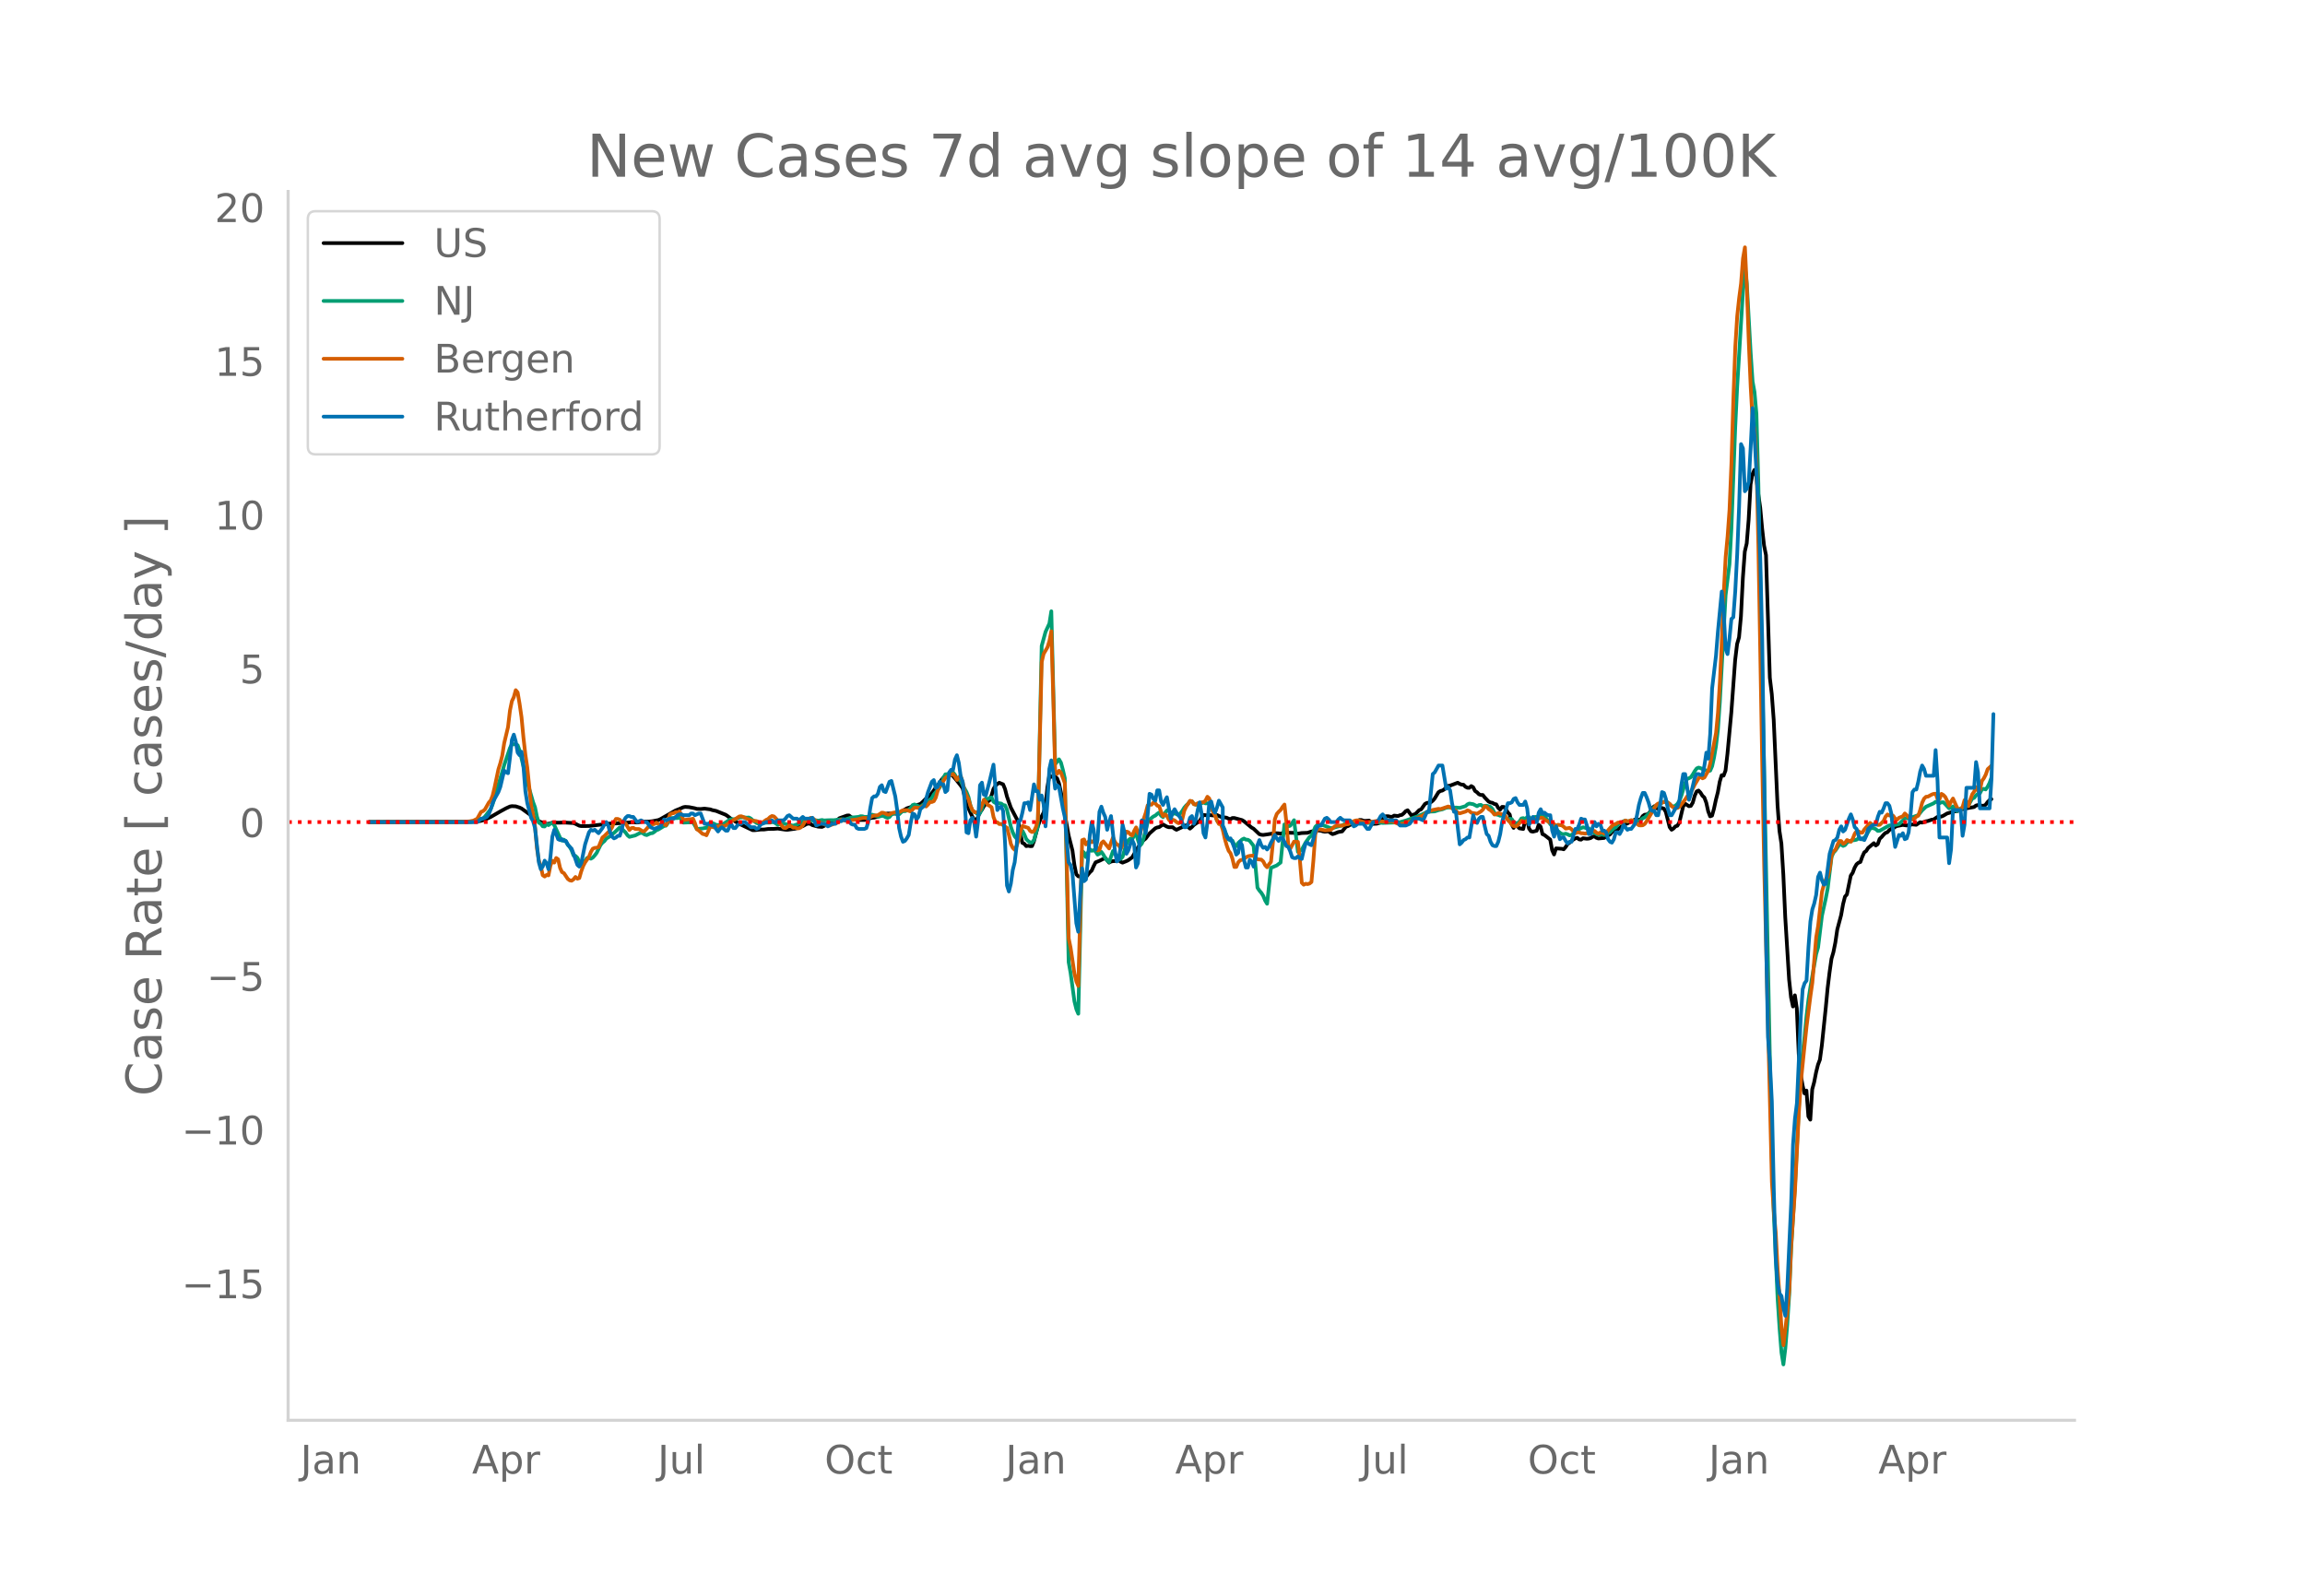 <svg height="864" viewBox="0 0 936 648" width="1248" xmlns="http://www.w3.org/2000/svg" xmlns:xlink="http://www.w3.org/1999/xlink"><defs><style>*{stroke-linecap:butt;stroke-linejoin:round}</style></defs><g id="figure_1"><path d="M0 648h936V0H0z" style="fill:#fff" id="patch_1"/><g id="axes_1"><path d="M117 576.72h725.4V77.76H117z" style="fill:none" id="patch_2"/><path clip-path="url(#p7e7d26a430)" d="m149.973 333.818 41.46-.107 2.347-.124 1.564-.278 1.565-.47 2.347-1.086 3.911-2.266 2.347-1.272 1.565-.72.782-.144 1.564.08 1.565.5.782.36 4.694 3.397 2.347 1.812 2.346.866.783.173.782-.024 1.564-.441 5.476-.04 3.13.19.782.302 1.564.777.783.143 3.129-.035 9.387-1.078 1.564.043 2.347-.18 3.13-.211.782-.138 2.346.143 2.347-.39 2.347.031 1.565-.175 2.346-.446.783-.327 6.258-3.586 1.564-.617 1.565-.69.782-.141 1.565.106 2.347.466.782.24 1.564.055 1.565-.165 2.347.312.782.29 1.565.33 3.91 1.574.783.534 1.565 1.255 3.129 1.883 5.476 2.589.782.003 2.347-.271 1.564-.029 1.565-.208 2.347-.036 1.564-.118 3.13.45.782.041 3.129-.424.782-.255.782-.403.782-.26.783-.14 1.564-.856.783-.189.782.152.782.49 2.347.617 1.564.103 1.565-.756 1.565-.96 1.564-.06.782-.224 1.565-1.523 3.129-1.107.782-.031 1.565 1.261 2.347.567 2.346.021 1.565-.343.782-.363.782-.19.783-.052 3.911-1.121.782-.394.783-.165 2.346.03.783-.01.782.132.782-.18.783-.61 2.346-1.467 5.476-1.76.783-.653 1.564-1.586 1.565-1.307.782-.866 1.564-2.164.783-.852 1.564-2.377.783-.869.782-.66.782-.4.782-.137.783.07.782.435 1.564 1.88 1.565 1.97.782 1.117 1.565 6.247 1.564 3.598.783 1.64.782 1.234.782.473.782-1.593.783-1.923.782-.962.782-1.39.782-1.047.783-.836.782-.572.782-1.985.783-2.604.782-1.252.782-.763.782-.49 1.565.64.782 1.897.782 3.049 1.565 4.48 3.13 6.006.781 4.874.783 3.46.782.368.782.951.782-.137.783.154.782-.021.782-1.954 1.565-5.947.782-2.255.782-1.896.783-1.544.782-2.67.782-7.712.782-4.68.783.55.782-.415.782.339.783.626.782 2.06.782 3.602 3.13 17.565 1.564 6.154.782 5.826.782 3.812.782.805.783.116.782-.188.782.667.783-.26 1.564-1.943.782-.736.783-1.8.782-1.517 1.564-.633 2.347-1.157 1.565 1.888.782-.426.782-.171.783-.027 1.564-.332.782.594.783.378 1.564-.617.783-.392 1.564-1.15 2.347-3.994 1.564-2.165.783-.843.782-.63 1.565-2.071 2.346-2.087.783-.347.782-.128 1.564-1.084 1.565.873.782.249 1.565-.008.782.628.782.421 1.565-.742 2.347-1.083 1.564 1.35.782-.647.783-.834 2.347-1.617 1.564-2.446 1.565.166.782-.148 1.564.177 1.565-.198 1.565.766 2.346.342.783.386.782.21.782-.476.782.004 3.13.843.782.457 3.129 2.59.782.447 2.347 2.228.782.237.783.077 1.564-.212 3.13-.501 1.564.059.782.139 1.565-.423 2.346.064 1.565.014.782.226.782.1 1.565-.244 2.347-.09 1.564-.51 1.565-.328.782-.135 1.565.114.782.269.782.133 1.565-.131.782.65.782.474.783-.211 1.564-.64 1.565-.258 1.564-1.91.782-.231.783-.45.782-.266.782.034.783-.095 1.564-1.725.782.02.783.284.782.077 1.564-.138 1.565 1.35 1.565-.081 1.564-.442 1.565-2.437.782-.146.782.01.782.197.783.024.782-.487 1.565.179.782-.334.782-.139.782-.653.783-.855.782-.365 1.564 2.128.783-.367.782-.235 1.564-1.59.783-.297 1.564-2.21.783-.414 1.564-.25.782-.619.783-.895 1.564-2.564.782-.507.783-.175.782-.482.782-.847.783-.583.782-.094 3.129-1.18.782.472.782.289.783.058.782.808.782.407.783.033.782-.706.782.457.782 1.546.783.504.782.798.782.316.782-.014.783 1.015 1.564 1.64.783.401.782.126.782.476.782.156.783 1.41.782.752.782-1.143.782.04.783.967.782 1.27.782.84.782 3.97.783 1.457.782-1.976.782 1.286.783.865 1.564.27.782-3.637.783-.686.782 4.126.782 1.12.782.165 1.565-.39.782-2.42.783.72.782 3.096.782.345 2.347 1.848.782 4.315.782 1.74.783-2.462 2.347.16.782.203.782-.893.782-1.219.783-.546 1.564-1.293.782-.462.783-.245.782.636.782.117.783-.567 1.564.196.782-.067.783-.215.782-.542.782-.142.782.593.783.264 2.347-.215 1.564-1.04.782-.351.783-.932.782-.708.782-.372.782-.117.783-.453.782-.739.782-.536 1.565-.629 3.129-1.598.782-.167.782.32.783-.261.782-1.282.782-.575.782-.056.783-.41.782-.834.782-1.432.783-.7.782.692.782.355.782-.251.783-.09.782.241.782 1.351 1.565 6.176.782 1.063.782-.51.783-.86.782-.254.782-1.288 1.565-6.576.782-1.1 1.564 1.03.783-.13.782-1.327.782-2.798.783-1.737.782-.365.782.83.782 1.274.783.716.782 2.1.782 3.507.782 2.053.783-.298.782-2.802.782-3.625.783-3.04.782-4.324.782-2.621.782.166.783-2.057.782-6.805 1.564-16.713 1.565-21.345.782-6.52.782-2.721.783-8.466.782-15.682.782-10.658.783-3.336.782-9.628.782-14.408.782-4.133.783-1.667.782 2.578.782 7.305.782 5.412.783 8.523.782 6.894.782 3.885 1.565 49.8.782 6.599.782 10.453L721.813 327l.782 10.443.782 5.084.783 12.547.782 17.376 1.565 25.288.782 7.277.782 3.69.782-4.538.783 5.265.782 18.517.782 8.308.782 4.497.783 3.247.782-1.17.782 10.505.783 1.327.782-12.313.782-2.877.782-3.994.783-3.142.782-2.073.782-5.817 1.565-15.016.782-8.201.782-6.422.783-5.496.782-2.678.782-3.892.782-5.293 1.565-5.857.782-4.42.782-3.074.783-.889 1.564-7.653.782-1.13.783-2.074.782-1.395.782-.64.783-.292.782-2.17.782-1.723.782-.563.783-1.225 2.346-1.96.783.96.782-.54.782-2.174.783-.728.782-.931.782-.744.782-.263.783-.885.782-.557.782-.096.782-.65.783-.344 2.347-.464 1.564.234 2.347-.437 1.564.16 1.565-1.046.782.148.783-.205.782-.322.782-.113 1.565-.533.782-.086 1.564-1.058 1.565-.127.782-.329 1.565-.928 1.564-.45.783-.313 1.564-.14.782-.232.783-.454.782-.185.782-.022.782-.283 3.13-.532.782-.609.782-.207 1.565.264.782.046.782-.423.782-1.054.783-.793.782-.442h0" style="fill:none;stroke:#000;stroke-linecap:round;stroke-width:1.5" id="line2d_1"/><path clip-path="url(#p7e7d26a430)" d="m149.973 333.816 40.678-.084 1.564-.1 1.565-.287 2.347-1.035.782-.694 2.347-3.068.782-1.952 1.565-5.403 2.346-7.741.783-2.741 2.347-6.99.782-1.491 1.564-.041.783.415.782 2.164 3.129 12.858 1.565 5.341.782 2.733.782 2.102.782 3.806.783 2.494.782.36.782 1.067.782.083.783-.999.782.443.782-.603.782-.256.783.852 2.347 5.093.782 1.213.782-.396.782.617.783 1.481.782.776.782 1.483.782 2.053.783.184.782.75.782 1.781.783-.02.782-.452.782.016.782-1.237.783-.133.782.427.782-.458.782-.863.783-1.03 1.564-3.193.783-.96.782-.618.782-1.062 1.565-.932.782-.848.782-.482 2.347-2.264.782.551 1.565 1.513.782 1.121.782.662 1.565-.39.782-.184 1.565-.806.782-.317.782.248.782.527.783.199 1.564-.714.783-.098.782-.522.782-.662.782-.264 2.347-1.438.782-.128.783-1.147.782-1.58.782-.376 1.565.01.782.014.782-.307.783.922.782 1.223 3.911-.159 1.565 2.742 2.347-.206.782-.178.782-.06.782-1.26.783-1.013 1.564.628.783.425 1.564.11.782-.124 2.347-1.488.782-.588.783-.229 1.564.043 1.565-.698 1.564-.111 1.565.165.782-.082.782.421.783.71 1.564 1.112.782.27.783.057 1.564-.46 2.347-.022.782-.181.783.018 1.564 1.033 1.565-.477.782-.023 1.565.368 2.346.517 3.13-1.063 1.564-1.31.782-.07.783.28h1.564l1.565-.017.782.147 1.564-.293.783.2 1.564-.092 1.565-.043.782.03 3.13-.388 1.564.05.782-.144 1.565-.608 1.564-.105 1.565-.164.782-.26.782.03.782.24 1.565-.031.782-.339.782-.54.783.221 1.564.589.783-.086.782-.33.782.178.782.447.783.269.782-.337.782-.98.782-.429.783-.084.782.146.782.274.783-.837.782-.565.782.147 1.565-.628.782-.663.782-1.22.782-.266 1.565.723.782.282 1.565-1.264.782-.122.782-.584 1.565-1.694.782-1.406 2.347-2.759.782-1.435.783-2.588.782-1.377.782-.058.782-.207.783-.354.782-.23.782 1.06.782 1.695.783.12.782.74.782 1.665 1.565 2.77.782 1.997.782 3.35.783 2.3.782.337.782.475.782.8.783-.695.782-1.825.782-2.845.782-1.271.783.264.782-.557.782-.137.783 1.755.782.5.782-.025 1.565.241.782.607.782.137.782 1.798 1.565 6.91.782 2.273.783 1.602.782.921.782.667.782-2.366.783-1.484.782 1.497.782 1.894.782.788.783.548.782.052.782-1.041 1.565-5.484 1.564-73.33 1.565-5.706 1.564-3.398.783-4.965 1.564 62.076 1.565-1.953.782 1.346.782 2.884.783 3.43 1.564 74.651.782 4.403 1.565 11.555.782 3.182.782 1.858 1.565-66.036.782.594.783 1.843.782-1.812.782-1.42.782.671.783-.274.782.582.782 1.239.782-.378.783-.713.782 1.08.782 1.438.783.958.782.693 1.564-4.535.783 1.157.782.832.782.043.782 1.196.783-.856.782-2.812.782-2.377.783-1.541.782-.687.782.213.782-1.458.783-.94.782 2.834.782 2.237.782-.898.783-2.387 1.564-6.175.783-1.168 1.564-1.249.782-.368.783-.703.782-.526.782 1.31.782.561.783-1.712.782-1.002.782-.012.783 1.016.782.489.782-.365 1.565.746.782-.72.782-.995.782-1.293.783-.898.782-.69.782-1.013.782.036.783 1.04.782.33.782-.217.783-.063 1.564-.622.782.349.783-.03.782.173.782 1.8 1.565 2.614.782 2.414.782 1.046.783-.03 3.129 6.618.782.468.782.056.782 1.67.783.588.782-1.293 1.565-1.415.782-.39.782.442.782.052.783.447 1.564 2.035 1.565 16.972.782 1.178.782.902.783 1.246.782 1.923.782 1.273 1.565-14.558 2.346-.988 1.565-1.185 1.565-15.479.782.292.782.487.782-.24 1.565-2.251 1.564 12.876.783-.534.782-.361 1.564-2.921 1.565-2.179.782-.553.783-1.565.782-2.016.782-.772.782-.1 1.565.137 3.129 1.208.782-.05 3.912-1.062.782-.426.782-.274 2.347-.187.782-.363.783-.165 1.564.147 2.347.325 2.347-.1 1.564-.278 1.565.063 1.564.256 5.476-.192 1.565-.13 2.347-.634 5.475-1.973 1.565-.748 1.565-.74 1.564-.19 1.565-.073 1.564-.511 1.565-.335 1.564-.668 1.565-.15 1.564.174.783-.085 1.564.143 1.565-.467.782-.247.782-.712.783-.342 1.564.274 1.565.81.782-.464.782-.076.782.594.783-.196.782-.04 1.565.484.782.862.782 1.503.782.684.783.19.782.344.782-.185.782-.358.783 1.171.782.884.782-.292.782.135.783 1.21.782.74.782-.298.783-.655.782-1.253.782-.145.782.399.783-.805.782-.015.782.813.782-.593.783-.274.782-.01.782.12.783-1.101.782-.547 3.129 4.463.782.71.782 1.448.783.783.782-.14.782.678.783.503.782.105.782-.21.782.258.783.421.782-.16 2.347-1.76.782-.68 1.565-.69.782.181.782.305h.782l1.565 1.516.782.314.782.472.783.29.782-.158.782.056.783.21.782-.272 1.564-.889 1.565-1.594.782-.396.782-1.026.783-.739.782-.151.782-.57.782-.257.783.384 1.564-.392.783.233.782.094.782-.123.782.015.783-.471.782-.704.782-.353 2.347-2.136 1.565-2.052 1.564-.936.782-.244.783-.575.782-.41.782.015.782.338 1.565 1.382.782.23.783-.376.782-.722.782-1.17.782-2.052 1.565-5.273.782-1.645.782-.261.783-.436.782-1.139.782-1.342.783-1.066.782-.337.782.236 1.565.706 1.564.462.782-.171.783-1.793.782-3.546.782-4.637.783-6.63.782-11.182 2.347-43.468 1.564-12.518.782-14.436 1.565-41.295.782-16.287 2.347-38.81.782-10.169.783 7.111 1.564 27.936.782 11.675.783 4.358.782 8.799.782 28.344 5.476 273.136.782 22.849 1.565 35.039.782 11.873.782 9.94.783 4.835.782-6.475.782-9.656.783-12.07.782-18.563 1.564-25.535 1.565-31.887.782-12.916.782-9.262.783-6.919.782-8.186.782-6.596.783-5.131 2.346-13.402.783-2.723 1.564-12.833 1.565-7.09.782-4.062 1.564-12.791.783-1.734.782-.843 1.565-2.344.782-.044.782.508.782-.325.783-1.019.782-.455 1.564-.496.783-.054.782-.182.782-.571 1.565.457.782-.731.782-.94 1.565-2.678.782-.288.782.144.783.357.782.689.782-.055 3.912-2.198 1.564.004 2.347-.514 1.565-1.498.782-.896.782-.043.782.172 3.912-1.37 1.564-1.931 1.565-1.481 3.129-1.402.782-.608.782.13.783.466.782-.366.782-.064.782.758 1.565 1.71.782-.158.783-.607 1.564 1.928.782-.39.783-.695.782-.124.782-.395.782-.581.783-.115 1.564-2.787.783-.305.782-1.043.782-.608.782-.2.783-1.535.782-.287.782.254.782-1.094.783-1.54.782-2.207h0" style="fill:none;stroke:#009e73;stroke-linecap:round;stroke-width:1.5" id="line2d_2"/><path clip-path="url(#p7e7d26a430)" d="m149.973 333.816 37.549-.082 3.129-.205 1.564-.287 1.565-.78 1.564-2.773.783-.315.782-.676 1.565-2.76.782-.91.782-1.968.782-3.232 1.565-7.414.782-2.521.782-3.055.783-5.03 1.564-6.566.783-6.71.782-3.806.782-1.647.782-2.829.783.943.782 4.592.782 5.432.782 8.262.783 6.929.782 5.254 1.565 15.43.782 3.499.782 4.954.782 8.842.783 5.036.782 2.323.782 3.629.782.553.783-.615.782.137.782-3.943.782-1.988.783.751.782-1.865.782.526.783 3.464.782 1.736.782.41 1.565 2.344.782.587.782.158.782-.547.783-.977.782.71.782-.266.783-2.72.782-2.173.782-1.482 1.565-2.208.782-2.022.782-1.319.782-.321.783-.068.782-.28 1.565-3.875.782-.601 1.564-1.531.783-.759.782-1.223.782-2.009.782-1.428.783.02.782.329.782.895.783.663.782-.103 1.564 2.7.783-.766.782-.103.782.445 1.565.04 1.564.95.782-.232 2.347-2.644.783.006.782-.15.782-.52.782.48.783.218.782-.294.782.164.782.512.783-1.653.782-2.747.782-.403.783-.144.782-.423.782.082.782-.404.783 1.463.782 2.104 2.347-.335.782-.04.782-.185.783 1.75.782 2.528.782.498 1.565 1.394.782.171.782.376 1.565-3.574 1.564.41.783-.123.782-.369.782-.143.782.136.783-.02.782-.287 1.564-1.237.783-.396.782-.602.782-.369 1.565-1.059.782-.102.782.28 1.565.758 2.347.848.782-.007.782.116 1.565.793.782-.205 1.565-1.1.782-.356.782-.772.782-.444.783.17.782.766.782 1.08 1.565 1.838.782.936.782.144 1.565-1.053.782.28.782.595.783-.014.782.267.782-.007.782-.37.783-.826.782-1.414.782-.615.783-.315.782-.697.782.09.782.614.783.759.782.485.782.007 1.565.54.782.423.782.212.783-.24.782-.088 1.564-.731.783-.075.782-.697.782-.533 1.565.362.782.061 2.347-.362 1.564-.178 2.347-.594.782-.096 1.565.233 1.564-.889.783-.232 1.564-.157 1.565-1.025.782.082 1.565.704.782-.007.782-.588 1.565-.335.782-.184.782.116 1.565-.786 1.564-.04 1.565.56 1.564-1.613.783.027.782.144.782-.007.783-.656.782-.219.782.294.782-.772.783-1.039.782-.007.782-.341.782-1.422.783-2.74.782-1.981.782-.608.783-1.517.782-1.169.782-.56 2.347-1.046.782 1.094.782 1.318.783-1.195.782-.287.782 2.542.783 3.553.782 1.783.782 1.49.782 2.61.783 1.722.782.861.782.075.782-.061.783-.875 1.564-4.175.782.827.783 1.285.782.403.782.567.783 4.004.782 1.954.782.144.782.704.783-.069 2.346 1.606.783 2.993.782 3.567.782 1.6.783.75.782-1.632.782-2.235.782-3.71.783-2.07 2.346.75.783 1.258.782.438.782-.397.783-1.626.782-2.651 1.564-64.383.783-3.314 1.564-2.665.782-2.529.783-3.97.782 26.547.782 30.86.783.532.782-1.305.782.807 1.565 4.223 1.564 63.03.782 3.82 1.565 10.468.782 3.218.782 1.831 1.565-59.216.782-.294.783 2.036 1.564-1.633.782.717.783-.574.782 1.306.782 2.63.782-.266.783-2.713.782-.717 2.347 2.89.782-2.412.782-2.03.783 1.73.782 1.113.782.24.782 1.57.783-1.55.782-3.697.782-1.825.783.24.782.922.782.444.782-1.886.783-1.414.782 2.275.782.67 1.565-6.54.782-2.316.782-3.027.783-.314.782.034.782-.895.782.375.783.923.782.246.782 2.337.782 1.674.783-.738.782.642.782 1.517.783.902.782-.881.782.287.782.69.783.437.782-.205.782-1.483.782-3.375.783-1.626 1.564-2.413.782.199.783 1.223.782.11.782-.548.783.076.782-.438.782-.027.782-.642.783-1.593.782.725.782 3.355.782 2.248.783 1.408.782 1.886.782 1.448.783.082.782 2.337.782 3.478.782 2.747.783 2.194.782 1.032.782 2.227.782 3.355.783-.027.782-1.859.782-.84.783-.198.782-.37.782-.614.782-.41.783-.192 1.564-.123 1.565 1.504 1.564.143.783.745.782 1.53.782.82.782-1.222.783-.97.782-7.818.782-9.47.782-2.146.783-.916.782-.738.782-1.223.783-.97.782 7.195.782 9.259.782 1.476 1.565-2.89 1.564.136.783 7.373.782 9.204.782.807.782-.39.783.15.782-.239.782-.621.783-8.624.782-10.755.782-2.31.782.253 1.565.28.782.212 2.347-.246.782-.588.783-.779.782-.294 2.347-.048 1.564-.533.782-.054.783-.253 1.564-.977.783-.267.782-.068 3.129.861.782-.014.782-.157.783-.034 2.347-.43 2.346.232 3.13-.075.782.054 2.346.991.783.116 1.564-.198.783-.178 7.04-3.17 1.565-1.326 2.346-.881 2.347-.458.782.116 3.13-1.06.782.288 1.564.902.783.588.782.758.782.24 2.347-.705.782-.505.783.28.782.697 2.347.39 1.564-.95.782-.732.783-1.38.782.308.782.895.783.485.782.717.782.991.782-.157.783-.458 1.564.574.782-.061 1.565 2.412.782.758.782.998.783.642.782.103.782-.403 1.565-1.9.782.246.782.43.783-.738.782-.533.782.52 2.347-.752.782-.061.783-.335.782.048.782.69 2.347 1.353.782-.178 1.565 1.442.782-.492 1.565.266.782.568.782.724 1.565-.294.782.554.782.922.782.71.783-.327.782-.041.782.362.783.014.782.15.782-.178.782-.608 1.565-.396.782.102.782.745.783.3.782-.43.782-.054.783.56.782-.314.782-1.107 1.565-1.743.782-.622.782-.15.782-.567.783-.103.782.349 1.564-1.135.783.356.782-.096.782-.396.783.273 2.346 1.831.783.048.782-.068.782-.533.782-1.093 3.912-6.642.782-.595.782-.048 1.565-.54.782.055.782.212.783.52.782.942.782.568 1.565.143.782-.471 2.347-2.98.782-1.237 1.565-1.879.782-1.373.782-1.613 1.565-2.603.782-.581.782.69.783-.355 1.564-2.795.782-2.959 2.347-12.28.783-8.124.782-12.443.782-16.646.782-19.502.783-14.746.782-8.378.782-10.837.782-18.82.783-26.02.782-21.293.782-12.504.782-7.312.783-5.979.782-10.12.782-4.51.783 16.407.782 22.064.782 18.286.782 13.817.783 3.56.782 12.846.782 35.014 1.565 88.477.782 40.972 3.13 128.09.781 11.957.783 8.706.782 15.033.782 11.083.782 12.833.783 6.676 1.564-13.57.783-8.685.782-18.115 1.564-22.591 1.565-31.577.782-12.067 1.565-15.368.782-7.476 1.565-12.313.782-5.467 1.564-18.463.783-4.565 1.564-13.878.782-2.856.783-2.173.782-1.046.782-3.19.783-5.543.782-1.62.782-.648.782-1.941.783-1.626.782.068.782 1.107.782-.403.783-1.128 1.564.697.782-1.27.783-2.01.782-1.066.782.062.783.629.782-.076.782-1.277 1.565-1.845.782-.807.782.718.782.02.783-.724.782.827.782-.062 1.565-1.585.782-1.743.782-.881.783.437.782-.252.782.403.782 1.148.783.369.782-.752 1.565-.629.782-1.127.782.731.782.902.783.123.782.752.782-.41.782-.827.783-.37.782-2.384.782-2.89.783-1.66.782-.746.782-.068 1.565-.854.782-.267.782-.048.782 2.2.783-.013.782-2.132.782.458.782.82.783 1.592.782 1.94.782-1.687.783-1.23 1.564 3.492.782 1.134.783-.273.782-.964.782-2.747.782.451.783 2.03.782-2.7.782-2.159.783-1.086.782-1.825.782 1.442.782-.3.783-3.622.782-1.066.782-1.51.782-2.214 1.565-1.428h0" style="fill:none;stroke:#d55e00;stroke-linecap:round;stroke-width:1.5" id="line2d_3"/><path clip-path="url(#p7e7d26a430)" d="M149.973 333.816h43.807l1.564-1.392h.783l1.564-.696.783-1.044.782-2.089.782-2.436.782-1.74 1.565-2.784.782-2.088 1.565-6.613.782.696.782.348.783-6.264.782-7.309.782-2.088.782 2.784.783 4.525.782 1.044.782-1.393.782 5.917.783 10.093.782 4.872 1.565 5.917.782 1.392.782 2.784 1.565 13.921.782 2.784.782-1.044.782-2.436.783 1.044.782 2.436.782-4.872.782-8.353.783-2.784.782 1.74.782 2.088.783.348.782-.348.782.696h.782l.783 1.393.782 1.044.782.696.782 2.088 1.565 4.524.782.696.783-1.392 1.564-7.656 1.565-4.873.782-1.044.782.348.782-.348 1.565 1.392 1.565-2.088.782-1.392.782-1.044.782 1.392.783 2.784.782 1.74.782.696.782-.348.783-.696h.782l.782-2.436.783-3.48.782-1.392.782-.696h.782l.783.348h.782l1.564 2.088 1.565-.696 1.564.696h.783l1.564 2.088 1.565.696 1.564-.696h.783l.782-1.74.782-1.392.782.348 1.565-.696h1.565l1.564-1.392.782-.348h.783l.782.348h2.347l.782-.696h.782l.783.696 1.564-.696h.782l1.565 4.176h1.564l1.565.696h.782l.783 1.392.782 1.044.782-1.044.782-.696 1.565 1.392h.782l.782-1.74.783-.696.782 1.392h.782l.783-1.044.782-.696h.782l.782-.696h.783l2.346 2.088h1.565l.782.696.782-.348.783-1.392 2.347-1.044h.782l1.564-.696.783.696h.782l.782-.696h2.347l.782-.696.783-1.044.782-.348 1.564 1.392h1.565l.782.696 1.565-1.392.782.696h2.347l.782-.348.782 1.392.783 1.74 1.564-.696h1.565l.782.348.782.696.783-.348.782-.696h1.564l.783-1.044h1.564l.782-.696.783.348h1.564l.783 1.392.782.348h.782l.782 1.392.783.348h2.346l.783-.348.782-2.436.782-5.569.782-4.176.783-.696h.782l.782-1.044.783-2.784.782-.696.782 2.436.782.348 1.565-4.177.782-.348 1.565 6.265.782 5.568.782 7.309.783 3.48.782 2.088.782-.348.782-1.044.783-1.392.782-4.872.782-3.828.782.348.783 2.088.782-1.044.782-3.133 1.565-1.392 1.564-5.568 1.565-4.177.782-.696.782 3.133.783-.348.782-2.089.782 1.045h.783l.782 3.132.782-.696.782-7.309.783-1.044H387l.782-4.176.782-1.74.783 3.132.782 5.568.782 2.088.783 7.31.782 13.224.782.348.782-5.22.783-1.044.782 2.088.782 5.568.782-6.264.783-14.617.782-1.045.782 4.873.782.348 1.565-5.917 1.565-6.612 1.564 18.445.782-1.044.783-.348.782 1.74.782 12.877.782 17.402.783 2.436.782-3.132.782-5.569.783-3.132.782-6.612.782-10.093.782-.348.783-3.133.782-3.828h.782l.782-.348.783 3.132 1.564-10.44.783 2.784h.782l.782 3.48.782-1.74.783 3.48.782 9.049.782-9.745.782-13.573.783-3.48.782 4.872.782 6.613.783-1.392.782.696 1.564 8.7.783 3.48 1.564 18.446.782 1.044.783 3.48 1.564 20.186.782 3.48.783-14.617.782-11.137.782 5.22.783-.695.782-7.657.782-10.44.782-5.221.783 3.132.782 8.005.782-3.829.782-11.485.783-2.088.782 2.436.782 1.74.783 5.221.782-3.132.782-2.436 1.565 13.92.782 4.525.782-.696.782-5.22.783-9.05.782 3.133.782 8.7.783-1.391.782-2.436.782-1.74.782 1.74.783 9.396.782-1.74.782-11.137.782-6.264.783.348.782 4.872.782-7.308.783-8.701.782.348.782 1.74.782.696.783-4.176h.782l.782 4.524.782 1.392.783-1.74.782-1.392 1.565 8.7.782-2.436.782-1.392.782 1.392 1.565 2.089.782 2.088.782 1.74h.783l.782-1.044.782-2.784.782-.696.783 3.132.782-1.74.782-3.829.783-3.132.782 4.525.782 8.004.782 1.74.783-5.916.782-8.005.782-.696.782 3.132.783 1.392.782-2.088.782-2.784 1.565 2.784v7.309l.782 1.74.782 2.784.783 1.044.782-.348.782 1.74.782 2.089.783 2.784.782-.696.782-4.525.783 1.393.782 5.916.782 3.132h.782l.783-3.132.782.696.782 2.088.782-3.48.783-5.22.782-2.089.782 2.089.783 1.044.782-.348.782 1.044.782-1.044.783-1.74.782-1.393.782-1.74.782 1.392.783 1.044.782-1.392.782.348.783 1.392.782 1.74.782.349.782 1.74.783 2.436.782.348h.782l.782-.696.783.696.782.348.782-3.48.782-2.784.783-.349.782.697.782.348.783-2.437.782-3.132.782-1.74.782-.696h.783l1.564-2.784.782-.348.783.696.782 1.044h2.347l.782-1.044.782-.696.783.696.782.348h2.347l.782 1.044.782 1.392.783-.348.782-.696h2.347l1.564 2.088h.782l1.565-2.784h1.565l.782-1.044.782-1.392.782-.696.783 1.044.782 1.392h3.911l1.565 2.088h2.347l1.564-.696 1.565-2.088h2.346l1.565.696 1.565-3.48h.782l1.564-15.314.783-.696 1.564-2.784h1.565l1.564 9.397.783-.696.782 1.392.782 5.22.782 3.48h.783l1.564 13.226.782-.697.783-1.044.782-.348.782-.696h.783l1.564-9.048.782 2.436.783.696.782-1.74.782-.696h.782l.783 3.828.782 3.132.782.696.783 2.436.782 1.393.782.348h.782l.783-1.74.782-3.133.782-4.872.782-3.132.783-2.089.782-2.436h.782l.782-.348.783-1.392.782-.348.782 1.74.783 1.044h1.564l.782-1.392.783 2.784.782 6.613.782-1.392.782-1.74.783 2.088h.782l.782-3.829.783-1.392.782 1.74.782-.348.782.697.783.348h.782l.782 6.264.782 2.436.783-4.176 1.564 5.22.783-.696h.782l.782 1.392.782 1.045.783-.697h.782l1.564-5.22h.783l.782-1.74.782-2.436.783.348h.782l.782 2.436.782 3.48h.783l.782-2.784.782-2.088.782 1.74.783-1.044.782.348.782 2.436h.783l.782.696.782 2.784.782 1.044.783.348.782-1.392.782-2.784h.782l.783.696.782-1.392.782-2.436 1.565 2.088.782-.348h.782l1.565-2.088.782-3.48.782-4.177.783-2.784.782-2.088h.782l.782 1.74.783 2.088.782 2.784.782.696h.783l.782 1.74h.782l.782-4.176.783-5.22.782.348.782 2.436.782 3.828.783 2.785h.782l1.565-2.785.782-.696.782-2.436.782-6.264.783-4.525h.782l1.564 10.441.783-2.436 1.564-6.613.783-1.392h.782l.782.348h.782l.783-3.828.782-5.22.782 2.436.782-10.093.783-18.446 1.564-13.225.783-9.745 1.564-16.357.782 8.005.783 15.313.782 2.088.782-6.264.782-8.005.783-.696.782-10.44.782-14.966.782-19.49.783-25.406.782 1.74.782 17.402.783-1.044.782-2.784.782-13.922.782-16.009.783 11.485 1.564 28.538.782 21.23.783 33.063.782 54.64.782 66.474.783 40.023.782 10.44.782 15.662.782 35.499.783 28.19.782 10.441.782 3.828.782 1.045.783 4.872.782 3.132.782-11.137 1.565-34.107.782-24.362.782-10.44.783-6.265 1.564-34.803.782-11.485.783-2.436.782-1.044.782-13.573.783-10.44.782-4.873.782-2.436.782-3.48.783-7.31.782-1.74.782 3.133.782 1.74.783-.348 1.564-12.181 1.565-5.22.782-.349.782-1.044.783-3.132.782-1.392.782 2.088.782-.696 1.565-4.524.782-1.74.782 2.088.783 3.132.782.696.782 2.784.783 1.392.782-.348.782.696.782-1.74.783-2.784 1.564-1.392.782-.348h.783l.782-3.132.782-2.089.783.348.782-1.74.782-2.088h.782l.783 1.044.782 3.133.782 7.656.782 5.917 1.565-4.873.782.348.783-1.044.782 2.436.782-.348.782-2.436.783-7.308.782-9.05.782-1.043h.782l.783-3.133.782-4.176.782-2.436.783 1.392.782 2.784h3.129l.782-10.44.782 12.528.783 22.97h3.129l.782 10.441.782-5.568.783-16.01h3.129l.782 10.441.782-4.524.782-14.965h3.13l.782-10.441.782 4.176.782 14.617h3.912l.782-11.833.782-26.45h0" style="fill:none;stroke:#0072b2;stroke-linecap:round;stroke-width:1.5" id="line2d_4"/><path clip-path="url(#p7e7d26a430)" d="M117 333.816h725.4" style="fill:none;stroke:red;stroke-dasharray:1.5,2.475;stroke-dashoffset:0;stroke-width:1.5" id="line2d_5"/><path d="M117 576.72V77.76" style="fill:none;stroke:#d3d3d3;stroke-linecap:square;stroke-linejoin:miter;stroke-width:1.25" id="patch_3"/><path d="M117 576.72h725.4" style="fill:none;stroke:#d3d3d3;stroke-linecap:square;stroke-linejoin:miter;stroke-width:1.25" id="patch_4"/><g id="matplotlib.axis_1"><g id="xtick_1"><g style="fill:#696969" transform="matrix(.16 0 0 -.16 121.995 598.378)" id="text_1"><defs><path d="M9.813 72.906h9.859V5.078q0-13.187-5-19.14-5-5.954-16.094-5.954h-3.75v8.297h3.078q6.531 0 9.219 3.672Q9.813-4.39 9.813 5.078z" id="DejaVuSans-74"/><path d="M34.281 27.484q-10.89 0-15.093-2.484-4.204-2.484-4.204-8.5 0-4.781 3.157-7.594 3.156-2.797 8.562-2.797 7.485 0 12 5.297 4.516 5.297 4.516 14.078v2zm17.922 3.72V0H43.22v8.297Q40.14 3.328 35.547.953q-4.594-2.375-11.234-2.375-8.391 0-13.36 4.719Q6 8.016 6 15.922q0 9.219 6.172 13.906 6.187 4.688 18.437 4.688h12.61v.89q0 6.203-4.078 9.594-4.078 3.39-11.453 3.39-4.688 0-9.141-1.124-4.438-1.125-8.531-3.375v8.312q4.921 1.906 9.562 2.844 4.64.953 9.031.953 11.875 0 17.735-6.156 5.86-6.14 5.86-18.64z" id="DejaVuSans-97"/><path d="M54.89 33.016V0h-8.984v32.719q0 7.765-3.031 11.61-3.031 3.858-9.078 3.858-7.281 0-11.484-4.64-4.204-4.625-4.204-12.64V0H9.08v54.688h9.03v-8.5q3.235 4.937 7.594 7.374Q30.078 56 35.797 56q9.422 0 14.25-5.828 4.844-5.828 4.844-17.156z" id="DejaVuSans-110"/></defs><use xlink:href="#DejaVuSans-74"/><use x="29.492" xlink:href="#DejaVuSans-97"/><use x="90.771" xlink:href="#DejaVuSans-110"/></g></g><g id="xtick_2"><g style="fill:#696969" transform="matrix(.16 0 0 -.16 191.674 598.378)" id="text_2"><defs><path d="M34.188 63.188 20.797 26.906h26.812zm-5.579 9.718h11.188L67.578 0h-10.25l-6.64 18.703h-32.86L11.188 0H.78z" id="DejaVuSans-65"/><path d="M18.11 8.203v-29H9.077v75.484h9.031v-8.296q2.844 4.875 7.157 7.234Q29.594 56 35.594 56q9.968 0 16.187-7.906 6.235-7.907 6.235-20.797T51.78 6.484q-6.218-7.906-16.187-7.906-6 0-10.328 2.375-4.313 2.375-7.157 7.25zm30.578 19.094q0 9.906-4.079 15.547-4.078 5.64-11.203 5.64-7.14 0-11.218-5.64-4.079-5.64-4.079-15.547 0-9.906 4.078-15.547 4.079-5.64 11.22-5.64 7.124 0 11.202 5.64t4.078 15.547z" id="DejaVuSans-112"/><path d="M41.11 46.297q-1.516.875-3.297 1.281Q36.03 48 33.89 48q-7.625 0-11.703-4.953-4.079-4.953-4.079-14.234V0H9.08v54.688h9.03v-8.5q2.844 4.984 7.375 7.39Q30.031 56 36.531 56q.922 0 2.047-.125 1.125-.11 2.484-.36z" id="DejaVuSans-114"/></defs><use xlink:href="#DejaVuSans-65"/><use x="68.408" xlink:href="#DejaVuSans-112"/><use x="131.885" xlink:href="#DejaVuSans-114"/></g></g><g id="xtick_3"><g style="fill:#696969" transform="matrix(.16 0 0 -.16 267.048 598.378)" id="text_3"><defs><path d="M8.5 21.578v33.11h8.984V21.922q0-7.766 3.016-11.656 3.031-3.875 9.094-3.875 7.265 0 11.484 4.64 4.234 4.64 4.234 12.656v31h8.985V0h-8.984v8.406Q42.047 3.422 37.718 1q-4.313-2.422-10.032-2.422-9.421 0-14.312 5.86Q8.5 10.296 8.5 21.578zM31.11 56z" id="DejaVuSans-117"/><path d="M9.422 75.984h8.984V0H9.422z" id="DejaVuSans-108"/></defs><use xlink:href="#DejaVuSans-74"/><use x="29.492" xlink:href="#DejaVuSans-117"/><use x="92.871" xlink:href="#DejaVuSans-108"/></g></g><g id="xtick_4"><g style="fill:#696969" transform="matrix(.16 0 0 -.16 334.837 598.378)" id="text_4"><defs><path d="M39.406 66.219q-10.75 0-17.078-8.016-6.312-8-6.312-21.828 0-13.766 6.312-21.781 6.328-8 17.078-8 10.735 0 17.016 8 6.281 8.015 6.281 21.781 0 13.828-6.281 21.828-6.281 8.016-17.016 8.016zm0 8q15.328 0 24.5-10.281 9.188-10.282 9.188-27.563 0-17.234-9.188-27.516-9.172-10.28-24.5-10.28-15.375 0-24.593 10.25-9.204 10.265-9.204 27.546t9.204 27.563q9.218 10.28 24.593 10.28z" id="DejaVuSans-79"/><path d="M48.781 52.594v-8.407q-3.812 2.11-7.64 3.157-3.828 1.047-7.735 1.047-8.75 0-13.593-5.547-4.829-5.532-4.829-15.547 0-10.016 4.829-15.563 4.843-5.53 13.593-5.53 3.907 0 7.735 1.046 3.828 1.047 7.64 3.156V2.094Q45.016.344 40.984-.531q-4.015-.89-8.562-.89-12.36 0-19.64 7.765-7.266 7.765-7.266 20.953 0 13.375 7.343 21.031Q20.22 56 33.016 56q4.14 0 8.093-.86 3.953-.843 7.672-2.546z" id="DejaVuSans-99"/><path d="M18.313 70.219V54.688h18.5v-6.985h-18.5V18.016q0-6.688 1.828-8.594 1.828-1.906 7.453-1.906h9.218V0h-9.218q-10.407 0-14.36 3.875-3.953 3.89-3.953 14.14v29.688H2.687v6.984h6.594V70.22z" id="DejaVuSans-116"/></defs><use xlink:href="#DejaVuSans-79"/><use x="78.711" xlink:href="#DejaVuSans-99"/><use x="133.691" xlink:href="#DejaVuSans-116"/></g></g><g id="xtick_5"><g style="fill:#696969" transform="matrix(.16 0 0 -.16 408.306 598.378)" id="text_5"><use xlink:href="#DejaVuSans-74"/><use x="29.492" xlink:href="#DejaVuSans-97"/><use x="90.771" xlink:href="#DejaVuSans-110"/></g></g><g id="xtick_6"><g style="fill:#696969" transform="matrix(.16 0 0 -.16 477.203 598.378)" id="text_6"><use xlink:href="#DejaVuSans-65"/><use x="68.408" xlink:href="#DejaVuSans-112"/><use x="131.885" xlink:href="#DejaVuSans-114"/></g></g><g id="xtick_7"><g style="fill:#696969" transform="matrix(.16 0 0 -.16 552.577 598.378)" id="text_7"><use xlink:href="#DejaVuSans-74"/><use x="29.492" xlink:href="#DejaVuSans-117"/><use x="92.871" xlink:href="#DejaVuSans-108"/></g></g><g id="xtick_8"><g style="fill:#696969" transform="matrix(.16 0 0 -.16 620.366 598.378)" id="text_8"><use xlink:href="#DejaVuSans-79"/><use x="78.711" xlink:href="#DejaVuSans-99"/><use x="133.691" xlink:href="#DejaVuSans-116"/></g></g><g id="xtick_9"><g style="fill:#696969" transform="matrix(.16 0 0 -.16 693.835 598.378)" id="text_9"><use xlink:href="#DejaVuSans-74"/><use x="29.492" xlink:href="#DejaVuSans-97"/><use x="90.771" xlink:href="#DejaVuSans-110"/></g></g><g id="xtick_10"><g style="fill:#696969" transform="matrix(.16 0 0 -.16 762.732 598.378)" id="text_10"><use xlink:href="#DejaVuSans-65"/><use x="68.408" xlink:href="#DejaVuSans-112"/><use x="131.885" xlink:href="#DejaVuSans-114"/></g></g></g><g id="matplotlib.axis_2"><g id="ytick_1"><g style="fill:#696969" transform="matrix(.16 0 0 -.16 73.733 527.172)" id="text_11"><defs><path d="M10.594 35.5h62.593v-8.297H10.594z" id="DejaVuSans-8722"/><path d="M12.406 8.297h16.11v55.625l-17.532-3.516v8.985l17.438 3.515h9.86V8.296H54.39V0H12.406z" id="DejaVuSans-49"/><path d="M10.797 72.906h38.719v-8.312H19.828v-17.86q2.14.735 4.281 1.094 2.157.36 4.313.36 12.203 0 19.328-6.688 7.14-6.688 7.14-18.11 0-11.765-7.328-18.296-7.328-6.516-20.656-6.516-4.593 0-9.36.781-4.75.782-9.827 2.344v9.922q4.39-2.39 9.078-3.563 4.687-1.171 9.906-1.171 8.453 0 13.375 4.437 4.938 4.438 4.938 12.063 0 7.609-4.938 12.047-4.922 4.453-13.375 4.453-3.953 0-7.89-.875-3.922-.875-8.016-2.735z" id="DejaVuSans-53"/></defs><use xlink:href="#DejaVuSans-8722"/><use x="83.789" xlink:href="#DejaVuSans-49"/><use x="147.412" xlink:href="#DejaVuSans-53"/></g></g><g id="ytick_2"><g style="fill:#696969" transform="matrix(.16 0 0 -.16 73.733 464.746)" id="text_12"><defs><path d="M31.781 66.406q-7.61 0-11.453-7.5Q16.5 51.422 16.5 36.375q0-14.984 3.828-22.484 3.844-7.5 11.453-7.5 7.672 0 11.5 7.5 3.844 7.5 3.844 22.484 0 15.047-3.844 22.531-3.828 7.5-11.5 7.5zm0 7.813q12.266 0 18.735-9.703 6.468-9.688 6.468-28.141 0-18.406-6.468-28.11-6.47-9.687-18.735-9.687-12.25 0-18.718 9.688-6.47 9.703-6.47 28.109 0 18.453 6.47 28.14Q19.53 74.22 31.78 74.22z" id="DejaVuSans-48"/></defs><use xlink:href="#DejaVuSans-8722"/><use x="83.789" xlink:href="#DejaVuSans-49"/><use x="147.412" xlink:href="#DejaVuSans-48"/></g></g><g id="ytick_3"><g style="fill:#696969" transform="matrix(.16 0 0 -.16 83.912 402.32)" id="text_13"><use xlink:href="#DejaVuSans-8722"/><use x="83.789" xlink:href="#DejaVuSans-53"/></g></g><g id="ytick_4"><use xlink:href="#DejaVuSans-48" style="fill:#696969" transform="matrix(.16 0 0 -.16 97.32 339.895)" id="text_14"/></g><g id="ytick_5"><use xlink:href="#DejaVuSans-53" style="fill:#696969" transform="matrix(.16 0 0 -.16 97.32 277.469)" id="text_15"/></g><g id="ytick_6"><g style="fill:#696969" transform="matrix(.16 0 0 -.16 87.14 215.043)" id="text_16"><use xlink:href="#DejaVuSans-49"/><use x="63.623" xlink:href="#DejaVuSans-48"/></g></g><g id="ytick_7"><g style="fill:#696969" transform="matrix(.16 0 0 -.16 87.14 152.618)" id="text_17"><use xlink:href="#DejaVuSans-49"/><use x="63.623" xlink:href="#DejaVuSans-53"/></g></g><g id="ytick_8"><g style="fill:#696969" transform="matrix(.16 0 0 -.16 87.14 90.192)" id="text_18"><defs><path d="M19.188 8.297h34.421V0H7.33v8.297q5.609 5.812 15.296 15.594 9.703 9.797 12.188 12.64 4.734 5.313 6.609 9 1.89 3.688 1.89 7.25 0 5.813-4.078 9.469-4.078 3.672-10.625 3.672-4.64 0-9.797-1.61-5.14-1.609-11-4.89v9.969Q13.767 71.78 18.938 73q5.188 1.219 9.485 1.219 11.328 0 18.062-5.672 6.735-5.656 6.735-15.125 0-4.5-1.688-8.531-1.672-4.016-6.125-9.485-1.218-1.422-7.765-8.187-6.532-6.766-18.453-18.922z" id="DejaVuSans-50"/></defs><use xlink:href="#DejaVuSans-50"/><use x="63.623" xlink:href="#DejaVuSans-48"/></g></g><g style="fill:#696969" transform="matrix(0 -.2 -.2 0 65.573 445.117)" id="text_19"><defs><path d="M64.406 67.281v-10.39q-4.984 4.64-10.625 6.922-5.64 2.296-11.984 2.296-12.5 0-19.14-7.64-6.641-7.64-6.641-22.094 0-14.406 6.64-22.047 6.64-7.64 19.14-7.64 6.345 0 11.985 2.296 5.64 2.297 10.625 6.938V5.609Q59.234 2.094 53.437.33q-5.78-1.75-12.218-1.75-16.563 0-26.094 10.124-9.516 10.14-9.516 27.672 0 17.578 9.516 27.703 9.531 10.14 26.094 10.14 6.531 0 12.312-1.734 5.797-1.734 10.875-5.203z" id="DejaVuSans-67"/><path d="M44.281 53.078v-8.5q-3.797 1.953-7.906 2.922-4.094.984-8.5.984-6.688 0-10.031-2.047-3.344-2.046-3.344-6.156 0-3.125 2.39-4.906 2.391-1.781 9.626-3.39l3.078-.688q9.562-2.047 13.593-5.781 4.032-3.735 4.032-10.422 0-7.625-6.032-12.078-6.03-4.438-16.578-4.438-4.39 0-9.156.86Q10.688.296 5.422 2v9.281q4.984-2.594 9.812-3.89 4.829-1.282 9.579-1.282 6.343 0 9.75 2.172 3.421 2.172 3.421 6.125 0 3.656-2.468 5.61-2.453 1.953-10.813 3.765l-3.125.735q-8.344 1.75-12.062 5.39-3.704 3.64-3.704 9.985 0 7.718 5.47 11.906Q16.75 56 26.811 56q4.97 0 9.36-.734 4.406-.72 8.11-2.188z" id="DejaVuSans-115"/><path d="M56.203 29.594v-4.39H14.891q.593-9.282 5.593-14.142 5-4.859 13.938-4.859 5.172 0 10.031 1.266 4.86 1.265 9.656 3.812v-8.5Q49.266.734 44.187-.344 39.11-1.422 33.892-1.422q-13.094 0-20.735 7.61-7.64 7.625-7.64 20.625 0 13.421 7.25 21.296Q20.016 56 32.328 56q11.031 0 17.453-7.11 6.422-7.093 6.422-19.296zm-8.984 2.64q-.094 7.36-4.125 11.75-4.032 4.407-10.672 4.407-7.516 0-12.031-4.25-4.516-4.25-5.203-11.97z" id="DejaVuSans-101"/><path d="M44.39 34.188q3.172-1.079 6.172-4.594 3-3.516 6.032-9.672L66.609 0H56l-9.313 18.703q-3.624 7.328-7.015 9.719-3.39 2.39-9.25 2.39h-10.75V0h-9.86v72.906h22.266q12.5 0 18.656-5.234 6.157-5.219 6.157-15.766 0-6.89-3.203-11.437-3.204-4.532-9.297-6.282zM19.673 64.797V38.922h12.406q7.125 0 10.766 3.297 3.64 3.297 3.64 9.687 0 6.39-3.64 9.64-3.64 3.25-10.766 3.25z" id="DejaVuSans-82"/><path d="M8.594 75.984h20.703V69H17.578V-6.203h11.719v-6.984H8.594z" id="DejaVuSans-91"/><path d="M25.39 72.906h8.297L8.297-9.28H0z" id="DejaVuSans-47"/><path d="M45.406 46.39v29.594h8.985V0h-8.985v8.203Q42.578 3.328 38.25.953q-4.313-2.375-10.375-2.375-9.906 0-16.14 7.906-6.22 7.922-6.22 20.813 0 12.89 6.22 20.797Q17.968 56 27.874 56q6.063 0 10.375-2.375 4.328-2.36 7.156-7.234zm-30.61-19.093q0-9.906 4.079-15.547 4.078-5.64 11.203-5.64 7.125 0 11.219 5.64 4.11 5.64 4.11 15.547 0 9.906-4.11 15.547-4.094 5.64-11.219 5.64-7.125 0-11.203-5.64-4.078-5.64-4.078-15.547z" id="DejaVuSans-100"/><path d="M32.172-5.078q-3.797-9.766-7.422-12.735-3.61-2.984-9.656-2.984H7.906v7.516h5.282q3.703 0 5.75 1.765Q21-9.766 23.483-3.219l1.61 4.094-22.11 53.813H12.5l17.094-42.766 17.093 42.766h9.516z" id="DejaVuSans-121"/><path d="M30.422 75.984v-89.171H9.719v6.984H21.39V69H9.719v6.984z" id="DejaVuSans-93"/></defs><use xlink:href="#DejaVuSans-67"/><use x="69.824" xlink:href="#DejaVuSans-97"/><use x="131.104" xlink:href="#DejaVuSans-115"/><use x="183.203" xlink:href="#DejaVuSans-101"/><use x="244.727" xlink:href="#DejaVuSans-32"/><use x="276.514" xlink:href="#DejaVuSans-82"/><use x="343.746" xlink:href="#DejaVuSans-97"/><use x="405.025" xlink:href="#DejaVuSans-116"/><use x="444.234" xlink:href="#DejaVuSans-101"/><use x="505.758" xlink:href="#DejaVuSans-32"/><use x="537.545" xlink:href="#DejaVuSans-91"/><use x="576.559" xlink:href="#DejaVuSans-32"/><use x="608.346" xlink:href="#DejaVuSans-99"/><use x="663.326" xlink:href="#DejaVuSans-97"/><use x="724.605" xlink:href="#DejaVuSans-115"/><use x="776.705" xlink:href="#DejaVuSans-101"/><use x="838.229" xlink:href="#DejaVuSans-115"/><use x="890.328" xlink:href="#DejaVuSans-47"/><use x="924.02" xlink:href="#DejaVuSans-100"/><use x="987.496" xlink:href="#DejaVuSans-97"/><use x="1048.775" xlink:href="#DejaVuSans-121"/><use x="1107.955" xlink:href="#DejaVuSans-32"/><use x="1139.742" xlink:href="#DejaVuSans-93"/></g></g><g style="fill:#696969" transform="matrix(.24 0 0 -.24 238.224 71.76)" id="text_20"><defs><path d="M9.813 72.906h13.28l32.329-60.984v60.984h9.562V0h-13.28L19.39 60.984V0H9.813z" id="DejaVuSans-78"/><path d="M4.203 54.688h8.985l11.234-42.672 11.172 42.672h10.593l11.235-42.672 11.187 42.672h8.985L63.28 0H52.688L40.922 44.828 29.109 0H18.5z" id="DejaVuSans-119"/><path d="M8.203 72.906h46.875v-4.203L28.61 0H18.312L43.22 64.594H8.203z" id="DejaVuSans-55"/><path d="M2.984 54.688H12.5L29.594 8.797l17.093 45.89h9.516L35.687 0H23.485z" id="DejaVuSans-118"/><path d="M45.406 27.984q0 9.766-4.031 15.125-4.016 5.375-11.297 5.375-7.219 0-11.25-5.375-4.031-5.359-4.031-15.125 0-9.718 4.031-15.093t11.25-5.375q7.281 0 11.297 5.375 4.031 5.375 4.031 15.093zm8.985-21.203q0-13.953-6.203-20.765Q42-20.797 29.203-20.797q-4.734 0-8.937.703-4.203.703-8.157 2.172v8.735q3.954-2.141 7.813-3.157 3.86-1.031 7.86-1.031 8.843 0 13.234 4.61 4.39 4.609 4.39 13.937v4.453q-2.781-4.844-7.125-7.234Q33.938 0 27.875 0 17.828 0 11.672 7.656q-6.156 7.672-6.156 20.328 0 12.688 6.156 20.344Q17.828 56 27.875 56q6.063 0 10.406-2.39 4.344-2.391 7.125-7.22v8.297h8.985z" id="DejaVuSans-103"/><path d="M30.61 48.39q-7.22 0-11.422-5.64-4.204-5.64-4.204-15.453 0-9.813 4.172-15.453 4.188-5.64 11.453-5.64 7.188 0 11.375 5.655 4.203 5.672 4.203 15.438 0 9.719-4.203 15.406-4.187 5.688-11.375 5.688zm0 7.61q11.718 0 18.406-7.625 6.703-7.61 6.703-21.078 0-13.422-6.703-21.078-6.688-7.64-18.407-7.64-11.765 0-18.437 7.64-6.656 7.656-6.656 21.078 0 13.469 6.656 21.078Q18.844 56 30.609 56z" id="DejaVuSans-111"/><path d="M37.11 75.984V68.5h-8.594q-4.828 0-6.72-1.953-1.874-1.953-1.874-7.031v-4.828h14.797v-6.985H19.922V0H10.89v47.703H2.297v6.984h8.594V58.5q0 9.125 4.25 13.297 4.25 4.187 13.468 4.187z" id="DejaVuSans-102"/><path d="M37.797 64.313 12.89 25.39h24.906zm-2.594 8.593H47.61V25.391h10.407v-8.203H47.609V0h-9.812v17.188H4.89v9.515z" id="DejaVuSans-52"/><path d="M9.813 72.906h9.859V42.094L52.39 72.906h12.703L28.906 38.922 67.672 0H54.688L19.672 35.11V0h-9.86z" id="DejaVuSans-75"/></defs><use xlink:href="#DejaVuSans-78"/><use x="74.805" xlink:href="#DejaVuSans-101"/><use x="136.328" xlink:href="#DejaVuSans-119"/><use x="218.115" xlink:href="#DejaVuSans-32"/><use x="249.902" xlink:href="#DejaVuSans-67"/><use x="319.727" xlink:href="#DejaVuSans-97"/><use x="381.006" xlink:href="#DejaVuSans-115"/><use x="433.105" xlink:href="#DejaVuSans-101"/><use x="494.629" xlink:href="#DejaVuSans-115"/><use x="546.729" xlink:href="#DejaVuSans-32"/><use x="578.516" xlink:href="#DejaVuSans-55"/><use x="642.139" xlink:href="#DejaVuSans-100"/><use x="705.615" xlink:href="#DejaVuSans-32"/><use x="737.402" xlink:href="#DejaVuSans-97"/><use x="798.682" xlink:href="#DejaVuSans-118"/><use x="857.861" xlink:href="#DejaVuSans-103"/><use x="921.338" xlink:href="#DejaVuSans-32"/><use x="953.125" xlink:href="#DejaVuSans-115"/><use x="1005.225" xlink:href="#DejaVuSans-108"/><use x="1033.008" xlink:href="#DejaVuSans-111"/><use x="1094.189" xlink:href="#DejaVuSans-112"/><use x="1157.666" xlink:href="#DejaVuSans-101"/><use x="1219.189" xlink:href="#DejaVuSans-32"/><use x="1250.977" xlink:href="#DejaVuSans-111"/><use x="1312.158" xlink:href="#DejaVuSans-102"/><use x="1347.363" xlink:href="#DejaVuSans-32"/><use x="1379.15" xlink:href="#DejaVuSans-49"/><use x="1442.773" xlink:href="#DejaVuSans-52"/><use x="1506.396" xlink:href="#DejaVuSans-32"/><use x="1538.184" xlink:href="#DejaVuSans-97"/><use x="1599.463" xlink:href="#DejaVuSans-118"/><use x="1658.643" xlink:href="#DejaVuSans-103"/><use x="1722.119" xlink:href="#DejaVuSans-47"/><use x="1755.811" xlink:href="#DejaVuSans-49"/><use x="1819.434" xlink:href="#DejaVuSans-48"/><use x="1883.057" xlink:href="#DejaVuSans-48"/><use x="1946.68" xlink:href="#DejaVuSans-75"/></g><g id="legend_1"><path d="M128.2 184.5h136.45q3.2 0 3.2-3.2V88.96q0-3.2-3.2-3.2H128.2q-3.2 0-3.2 3.2v92.34q0 3.2 3.2 3.2z" style="fill:none;opacity:.8;stroke:#ccc;stroke-linejoin:miter" id="patch_5"/><path d="M131.4 98.718h32" style="fill:none;stroke:#000;stroke-linecap:round;stroke-width:1.5" id="line2d_6"/><g style="fill:#696969" transform="matrix(.16 0 0 -.16 176.2 104.317)" id="text_21"><defs><path d="M8.688 72.906h9.921V28.61q0-11.718 4.235-16.875 4.25-5.14 13.781-5.14 9.469 0 13.719 5.14 4.25 5.157 4.25 16.875v44.297H64.5V27.391q0-14.25-7.063-21.532-7.046-7.28-20.812-7.28-13.828 0-20.89 7.28-7.047 7.282-7.047 21.532z" id="DejaVuSans-85"/><path d="M53.516 70.516V60.89q-5.61 2.687-10.594 4-4.984 1.328-9.625 1.328-8.047 0-12.422-3.125t-4.375-8.89q0-4.845 2.906-7.313 2.907-2.453 11.016-3.97l5.953-1.218q11.031-2.11 16.281-7.406 5.25-5.297 5.25-14.172 0-10.61-7.11-16.078-7.093-5.469-20.812-5.469-5.172 0-11.015 1.172Q13.14.922 6.89 3.219v10.156q6-3.36 11.765-5.078 5.766-1.703 11.328-1.703 8.438 0 13.032 3.312 4.593 3.328 4.593 9.485 0 5.359-3.297 8.39-3.296 3.032-10.812 4.547L27.484 33.5q-11.03 2.188-15.968 6.875-4.922 4.688-4.922 13.047 0 9.672 6.812 15.234 6.813 5.563 18.766 5.563 5.14 0 10.453-.938 5.328-.922 10.89-2.765z" id="DejaVuSans-83"/></defs><use xlink:href="#DejaVuSans-85"/><use x="73.193" xlink:href="#DejaVuSans-83"/></g><path d="M131.4 122.203h32" style="fill:none;stroke:#009e73;stroke-linecap:round;stroke-width:1.5" id="line2d_8"/><g style="fill:#696969" transform="matrix(.16 0 0 -.16 176.2 127.802)" id="text_22"><use xlink:href="#DejaVuSans-78"/><use x="74.805" xlink:href="#DejaVuSans-74"/></g><path d="M131.4 145.688h32" style="fill:none;stroke:#d55e00;stroke-linecap:round;stroke-width:1.5" id="line2d_10"/><g style="fill:#696969" transform="matrix(.16 0 0 -.16 176.2 151.287)" id="text_23"><defs><path d="M19.672 34.813V8.108H35.5q7.953 0 11.781 3.297 3.844 3.297 3.844 10.078 0 6.844-3.844 10.078-3.828 3.25-11.781 3.25zm0 29.984V42.828h14.61q7.218 0 10.75 2.703 3.546 2.719 3.546 8.282 0 5.515-3.547 8.25-3.531 2.734-10.75 2.734zm-9.86 8.11h25.204q11.28 0 17.375-4.688Q58.5 63.53 58.5 54.89q0-6.703-3.125-10.657-3.125-3.953-9.188-4.922 7.282-1.562 11.313-6.53 4.031-4.954 4.031-12.376 0-9.765-6.64-15.093Q48.25 0 35.984 0H9.812z" id="DejaVuSans-66"/></defs><use xlink:href="#DejaVuSans-66"/><use x="68.604" xlink:href="#DejaVuSans-101"/><use x="130.127" xlink:href="#DejaVuSans-114"/><use x="169.49" xlink:href="#DejaVuSans-103"/><use x="232.967" xlink:href="#DejaVuSans-101"/><use x="294.49" xlink:href="#DejaVuSans-110"/></g><path d="M131.4 169.173h32" style="fill:none;stroke:#0072b2;stroke-linecap:round;stroke-width:1.5" id="line2d_12"/><g style="fill:#696969" transform="matrix(.16 0 0 -.16 176.2 174.773)" id="text_24"><defs><path d="M54.89 33.016V0h-8.984v32.719q0 7.765-3.031 11.61-3.031 3.858-9.078 3.858-7.281 0-11.484-4.64-4.204-4.625-4.204-12.64V0H9.08v75.984h9.03V46.188q3.235 4.937 7.594 7.374Q30.078 56 35.797 56q9.422 0 14.25-5.828 4.844-5.828 4.844-17.156z" id="DejaVuSans-104"/></defs><use xlink:href="#DejaVuSans-82"/><use x="64.982" xlink:href="#DejaVuSans-117"/><use x="128.361" xlink:href="#DejaVuSans-116"/><use x="167.57" xlink:href="#DejaVuSans-104"/><use x="230.949" xlink:href="#DejaVuSans-101"/><use x="292.473" xlink:href="#DejaVuSans-114"/><use x="333.586" xlink:href="#DejaVuSans-102"/><use x="368.791" xlink:href="#DejaVuSans-111"/><use x="429.973" xlink:href="#DejaVuSans-114"/><use x="469.336" xlink:href="#DejaVuSans-100"/></g></g></g></g><defs><clipPath id="p7e7d26a430"><path d="M117 77.76h725.4v498.96H117z"/></clipPath></defs></svg>
